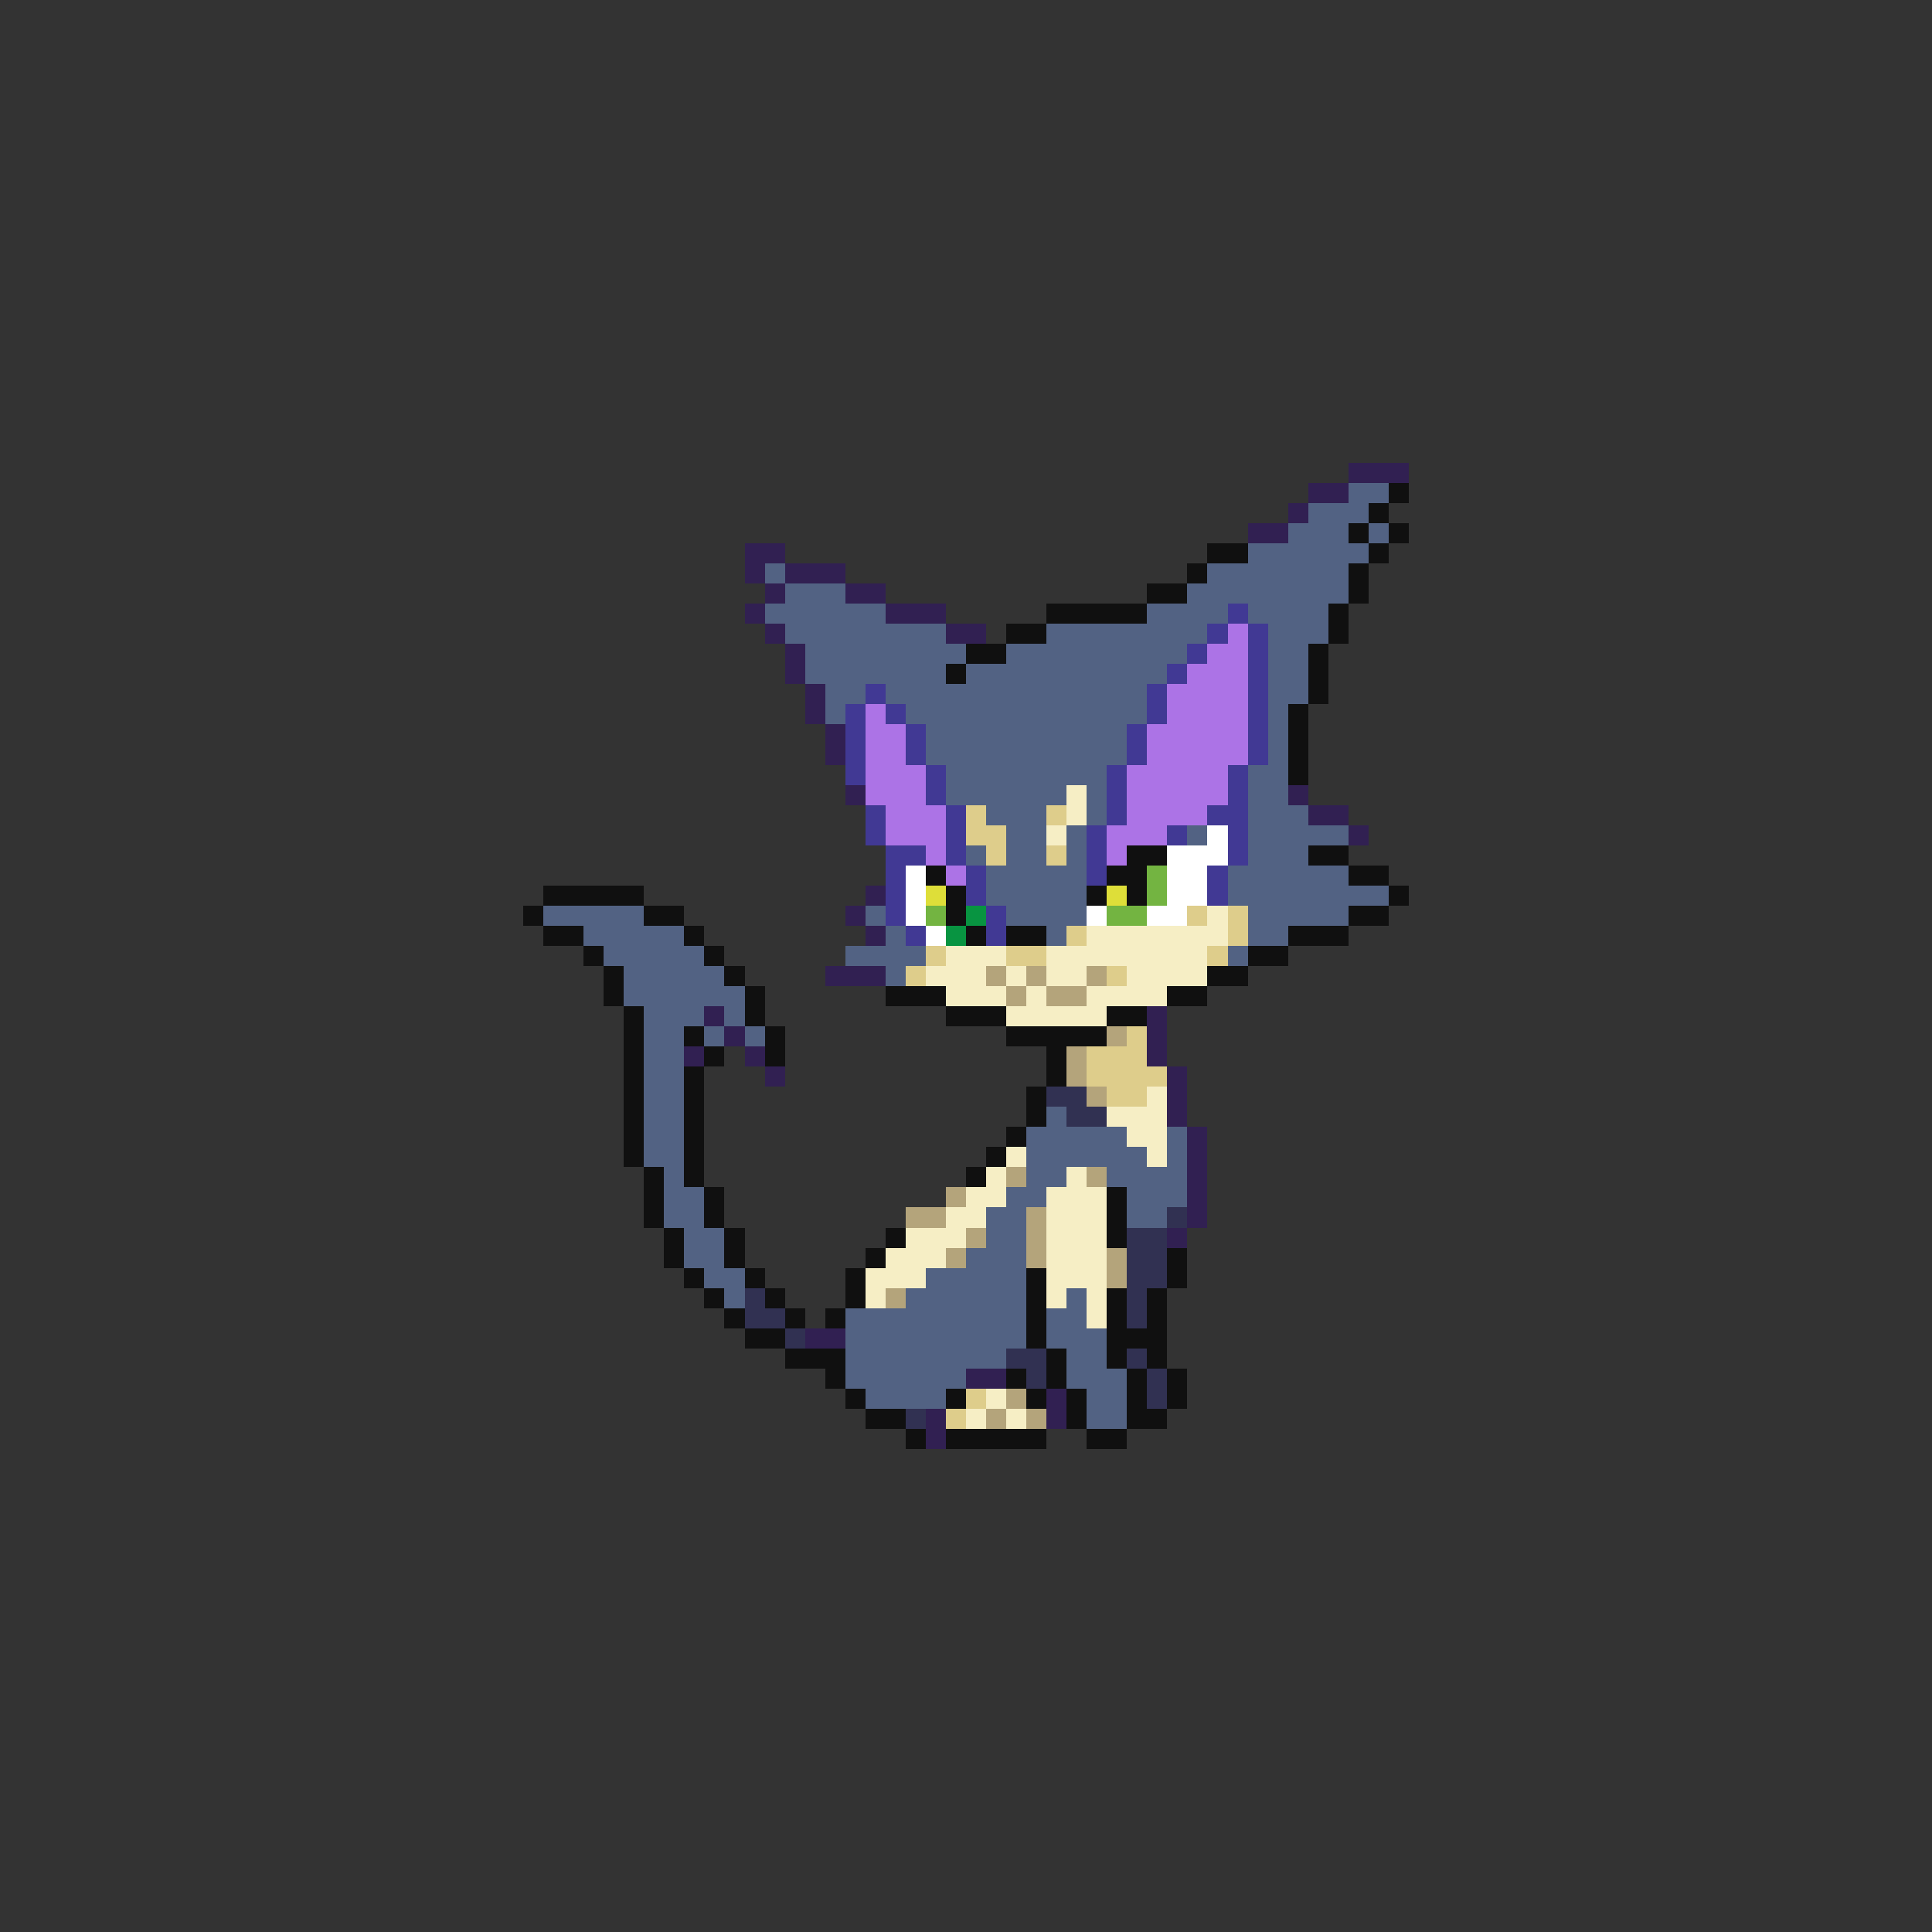 <svg xmlns="http://www.w3.org/2000/svg" viewBox="0 -0.5 96 96" shape-rendering="crispEdges">
<rect x="0" y="-0.5" width="96" height="96" fill="#333333" stroke="none"/>
<path stroke="#312052" d="M67 23h3M65 24h2M64 25h1M62 26h2M37 27h2M37 28h1M39 28h3M38 29h1M42 29h2M37 30h1M44 30h3M38 31h1M47 31h2M39 32h1M39 33h1M40 34h1M40 35h1M41 36h1M41 37h1M42 39h1M64 39h1M65 40h2M67 41h1M43 44h1M42 45h1M43 46h1M41 48h3M35 50h1M57 50h1M36 51h1M57 51h1M34 52h1M37 52h1M57 52h1M38 53h1M58 53h1M58 54h1M58 55h1M59 56h1M59 57h1M59 58h1M59 59h1M59 60h1M58 61h1M40 66h2M48 68h2M52 69h1M46 70h1M52 70h1M46 71h1" />
<path stroke="#526283" d="M67 24h2M65 25h3M64 26h3M68 26h1M62 27h6M38 28h1M60 28h7M39 29h3M59 29h8M38 30h6M57 30h4M62 30h4M39 31h8M52 31h8M63 31h3M40 32h8M50 32h9M63 32h2M40 33h7M48 33h10M63 33h2M41 34h2M44 34h13M63 34h2M41 35h1M45 35h12M63 35h1M46 36h10M63 36h1M46 37h10M63 37h1M47 38h8M62 38h2M47 39h6M54 39h1M62 39h2M49 40h3M54 40h1M62 40h3M50 41h2M53 41h1M59 41h1M62 41h5M48 42h1M50 42h2M53 42h1M62 42h3M49 43h5M61 43h6M49 44h5M61 44h8M27 45h5M43 45h1M50 45h4M62 45h5M29 46h5M44 46h1M52 46h1M62 46h2M30 47h5M42 47h4M61 47h1M31 48h5M44 48h1M31 49h6M32 50h3M36 50h1M32 51h2M35 51h1M37 51h1M32 52h2M32 53h2M32 54h2M32 55h2M52 55h1M32 56h2M51 56h5M58 56h1M32 57h2M51 57h6M58 57h1M33 58h1M51 58h2M55 58h4M33 59h2M50 59h2M56 59h3M33 60h2M49 60h2M56 60h2M34 61h2M49 61h2M34 62h2M48 62h3M35 63h2M46 63h5M36 64h1M45 64h6M53 64h1M42 65h9M52 65h2M42 66h9M52 66h3M42 67h8M53 67h2M42 68h6M53 68h3M43 69h4M54 69h2M54 70h2" />
<path stroke="#101010" d="M69 24h1M68 25h1M67 26h1M69 26h1M60 27h2M68 27h1M59 28h1M67 28h1M57 29h2M67 29h1M52 30h5M66 30h1M50 31h2M66 31h1M48 32h2M65 32h1M47 33h1M65 33h1M65 34h1M64 35h1M64 36h1M64 37h1M64 38h1M56 42h2M65 42h2M46 43h1M55 43h2M67 43h2M27 44h5M47 44h1M54 44h1M56 44h1M69 44h1M26 45h1M32 45h2M47 45h1M67 45h2M27 46h2M34 46h1M48 46h1M50 46h2M64 46h3M29 47h1M35 47h1M62 47h2M30 48h1M36 48h1M60 48h2M30 49h1M37 49h1M44 49h3M58 49h2M31 50h1M37 50h1M47 50h3M55 50h2M31 51h1M34 51h1M38 51h1M50 51h5M31 52h1M35 52h1M38 52h1M52 52h1M31 53h1M34 53h1M52 53h1M31 54h1M34 54h1M51 54h1M31 55h1M34 55h1M51 55h1M31 56h1M34 56h1M50 56h1M31 57h1M34 57h1M49 57h1M32 58h1M34 58h1M48 58h1M32 59h1M35 59h1M55 59h1M32 60h1M35 60h1M55 60h1M33 61h1M36 61h1M44 61h1M55 61h1M33 62h1M36 62h1M43 62h1M58 62h1M34 63h1M37 63h1M42 63h1M51 63h1M58 63h1M35 64h1M38 64h1M42 64h1M51 64h1M55 64h1M57 64h1M36 65h1M39 65h1M41 65h1M51 65h1M55 65h1M57 65h1M37 66h2M51 66h1M55 66h3M39 67h3M52 67h1M55 67h1M57 67h1M41 68h1M50 68h1M52 68h1M56 68h1M58 68h1M42 69h1M47 69h1M51 69h1M53 69h1M56 69h1M58 69h1M43 70h2M53 70h1M56 70h2M45 71h1M47 71h5M54 71h2" />
<path stroke="#413994" d="M61 30h1M60 31h1M62 31h1M59 32h1M62 32h1M58 33h1M62 33h1M43 34h1M57 34h1M62 34h1M42 35h1M44 35h1M57 35h1M62 35h1M42 36h1M45 36h1M56 36h1M62 36h1M42 37h1M45 37h1M56 37h1M62 37h1M42 38h1M46 38h1M55 38h1M61 38h1M46 39h1M55 39h1M61 39h1M43 40h1M47 40h1M55 40h1M60 40h2M43 41h1M47 41h1M54 41h1M58 41h1M61 41h1M44 42h2M47 42h1M54 42h1M61 42h1M44 43h1M48 43h1M54 43h1M60 43h1M44 44h1M48 44h1M60 44h1M44 45h1M49 45h1M45 46h1M49 46h1" />
<path stroke="#ac73e6" d="M61 31h1M60 32h2M59 33h3M58 34h4M43 35h1M58 35h4M43 36h2M57 36h5M43 37h2M57 37h5M43 38h3M56 38h5M43 39h3M56 39h5M44 40h3M56 40h4M44 41h3M55 41h3M46 42h1M55 42h1M47 43h1" />
<path stroke="#f6eec5" d="M53 39h1M53 40h1M52 41h1M60 45h1M54 46h7M47 47h3M52 47h8M46 48h3M50 48h1M52 48h2M56 48h4M47 49h3M51 49h1M54 49h4M50 50h5M57 54h1M55 55h3M56 56h2M50 57h1M57 57h1M49 58h1M53 58h1M48 59h2M52 59h3M47 60h2M52 60h3M45 61h3M52 61h3M44 62h3M52 62h3M43 63h3M52 63h3M43 64h1M52 64h1M54 64h1M54 65h1M49 69h1M48 70h1M50 70h1" />
<path stroke="#decd8b" d="M48 40h1M52 40h1M48 41h2M49 42h1M52 42h1M59 45h1M61 45h1M53 46h1M61 46h1M46 47h1M50 47h2M60 47h1M45 48h1M55 48h1M56 51h1M54 52h3M54 53h4M55 54h2M48 69h1M47 70h1" />
<path stroke="#ffffff" d="M60 41h1M58 42h3M45 43h1M58 43h2M45 44h1M58 44h2M45 45h1M54 45h1M57 45h2M46 46h1" />
<path stroke="#73b441" d="M57 43h1M57 44h1M46 45h1M55 45h2" />
<path stroke="#dede39" d="M46 44h1M55 44h1" />
<path stroke="#089441" d="M48 45h1M47 46h1" />
<path stroke="#b4a47b" d="M49 48h1M51 48h1M54 48h1M50 49h1M52 49h2M55 51h1M53 52h1M53 53h1M54 54h1M50 58h1M54 58h1M47 59h1M45 60h2M51 60h1M48 61h1M51 61h1M47 62h1M51 62h1M55 62h1M55 63h1M44 64h1M50 69h1M49 70h1M51 70h1" />
<path stroke="#313152" d="M52 54h2M53 55h2M58 60h1M56 61h2M56 62h2M56 63h2M37 64h1M56 64h1M37 65h2M56 65h1M39 66h1M50 67h2M56 67h1M51 68h1M57 68h1M57 69h1M45 70h1" />
</svg>